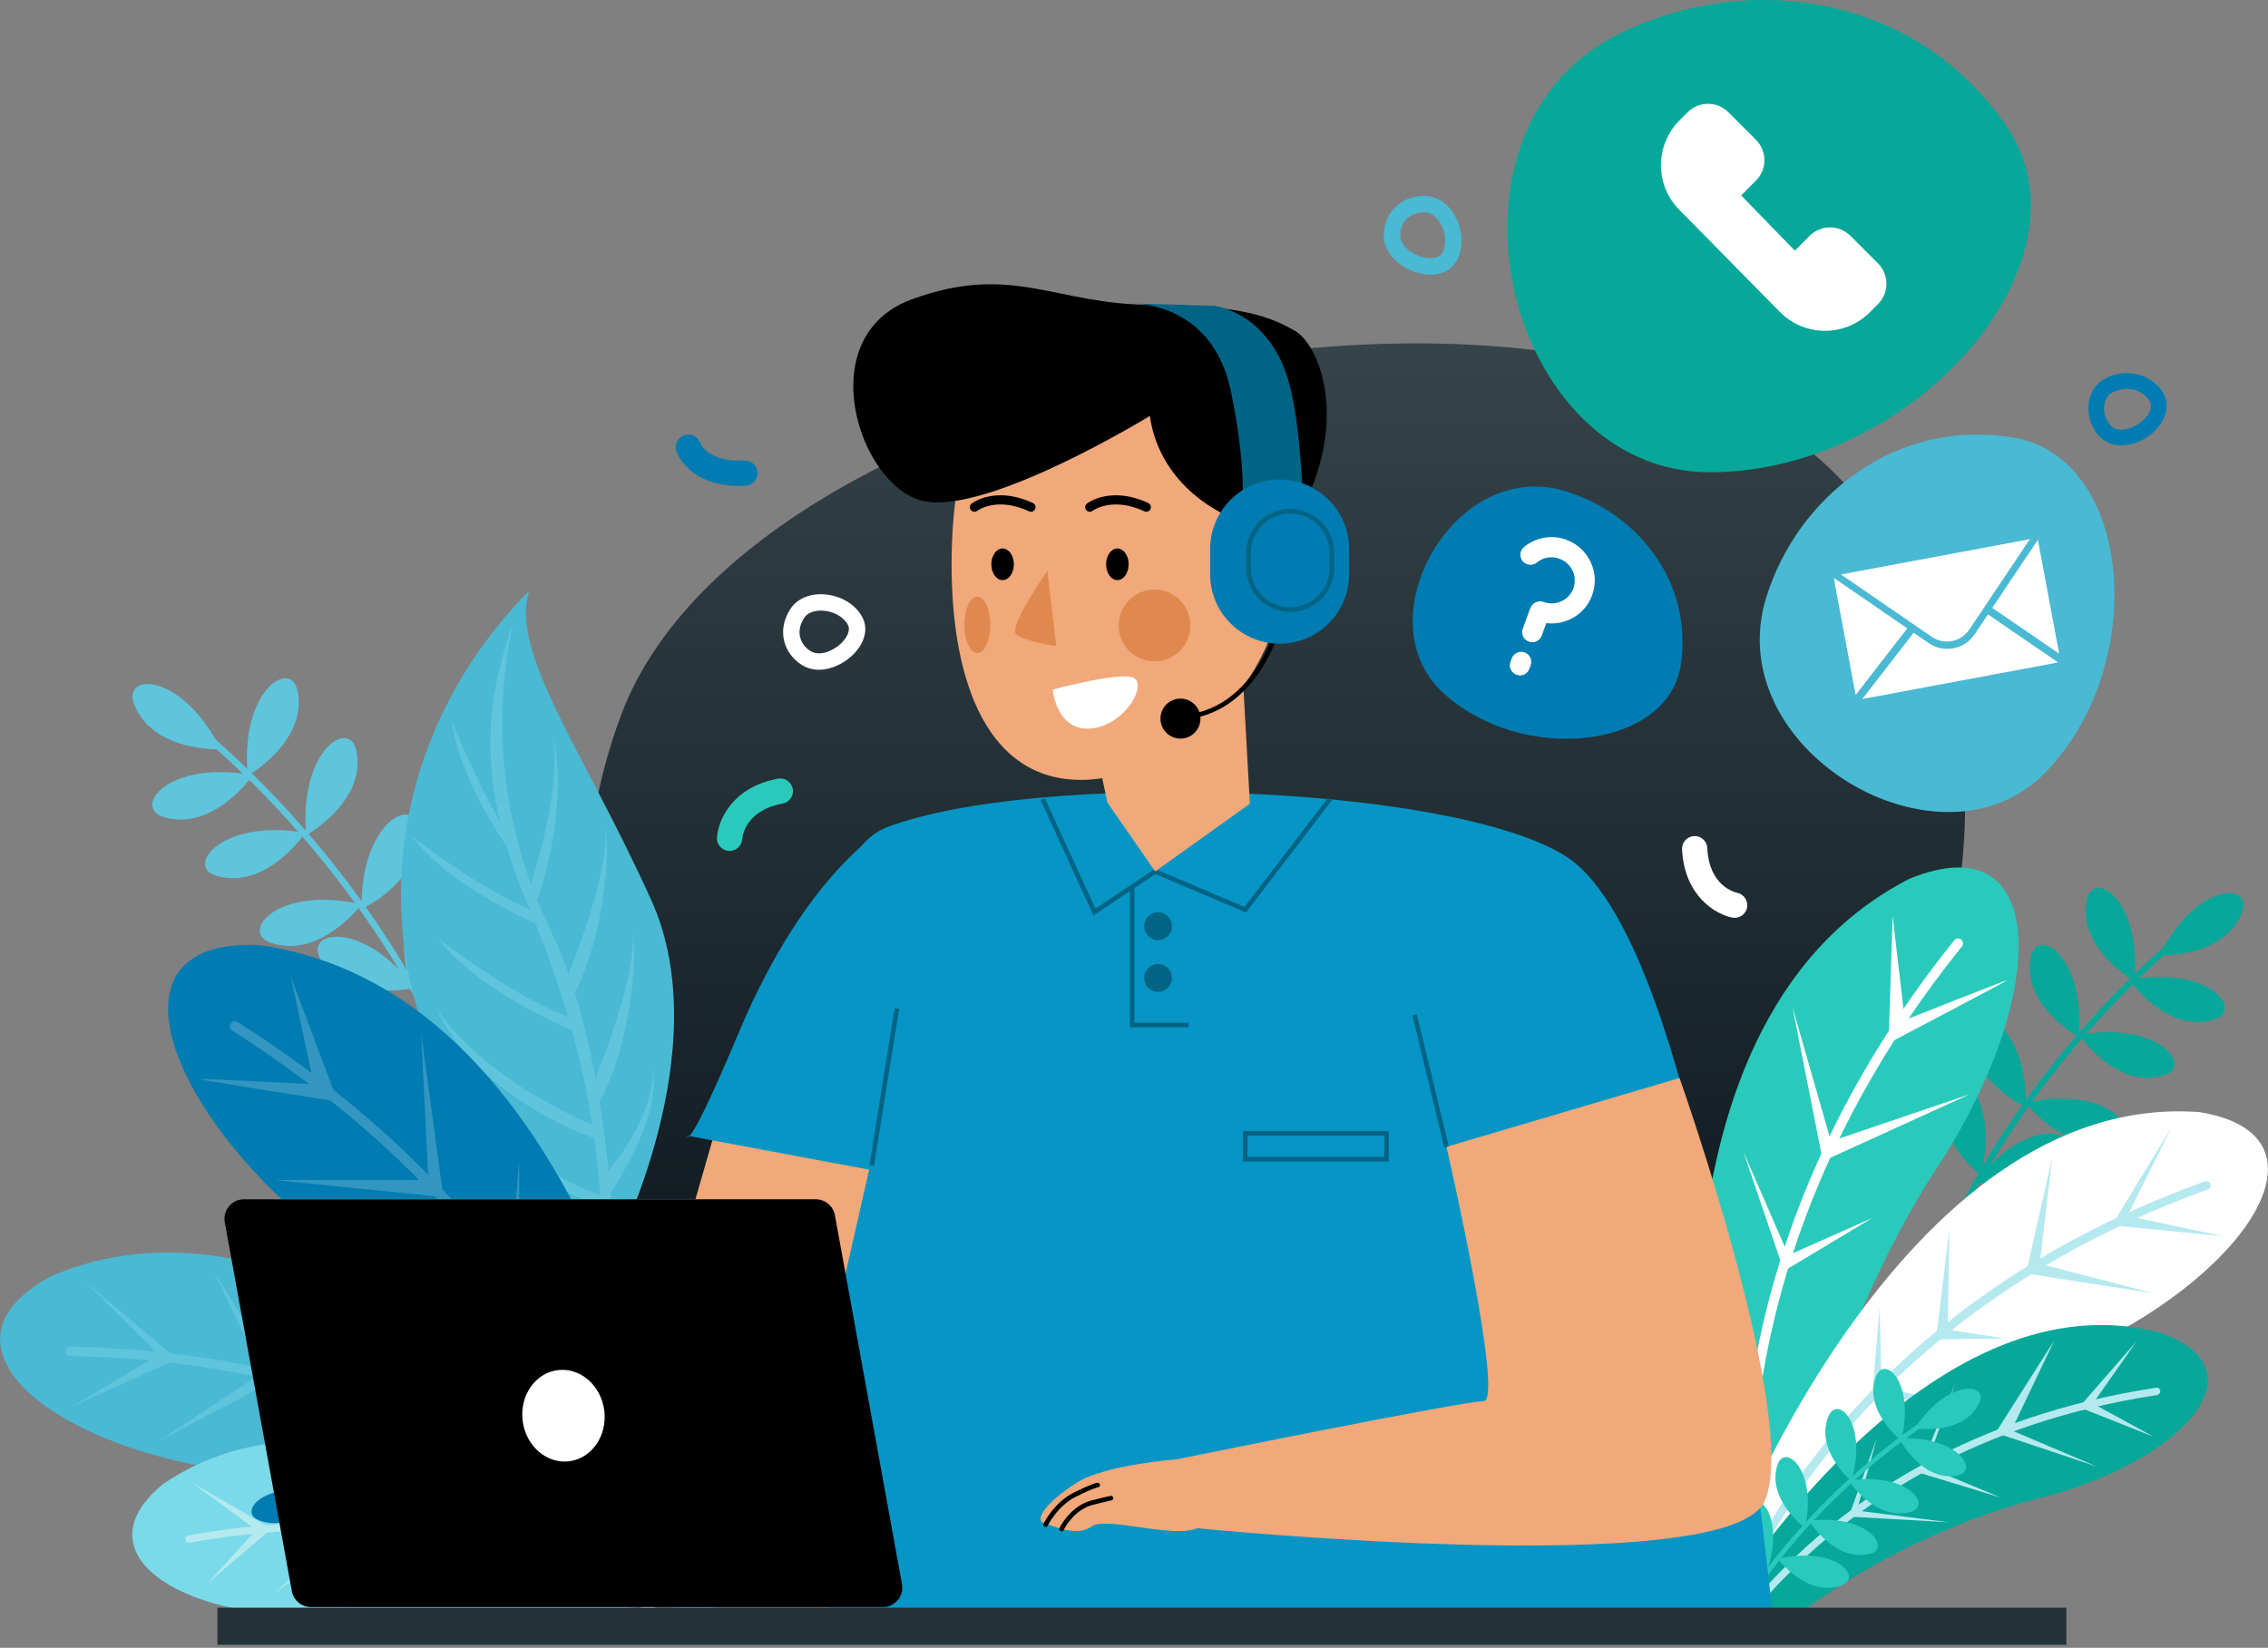 <svg width="494" height="359" viewBox="0 0 494 359" fill="none" xmlns="http://www.w3.org/2000/svg">
<rect x="0" y="0" width="494" height="359" fill="#808080" stroke="none"/>
<path d="M135.487 155.26C164.445 79.606 347.316 45.631 401.607 105.187C446.58 154.516 424.376 223.293 406.21 248.253C365.371 304.35 285.651 386.468 213.402 347.545C136.507 306.128 112.842 214.43 135.487 155.26Z" fill="url(#paint0_linear_1_7450)"/>
<path d="M95.173 223.766L93.873 224.323C93.688 223.952 77.721 187.19 37.989 155.442L38.917 154.328C78.835 186.262 94.987 223.395 95.173 223.766Z" fill="#5EC5DD"/>
<path d="M48.106 163.24C48.106 163.24 33.067 163.89 29.168 153.307C26.662 146.438 39.751 146.531 48.106 163.24Z" fill="#5EC5DD"/>
<path d="M55.069 168.903C55.069 168.903 46.529 181.25 35.668 178.001C28.705 175.865 36.689 165.468 55.069 168.903Z" fill="#5EC5DD"/>
<path d="M53.956 168.996C53.956 168.996 67.045 161.569 64.817 150.522C63.332 143.374 52.192 150.429 53.956 168.996Z" fill="#5EC5DD"/>
<path d="M66.487 181.435C66.487 181.435 58.132 193.968 47.178 190.811C40.215 188.862 48.106 178.279 66.487 181.435Z" fill="#5EC5DD"/>
<path d="M66.673 181.993C66.673 181.993 79.855 174.659 77.627 163.612C76.234 156.371 65.095 163.333 66.673 181.993Z" fill="#5EC5DD"/>
<path d="M78.742 197.031C78.742 197.031 69.737 209.099 58.969 205.386C52.099 203.065 60.454 192.854 78.742 197.031Z" fill="#5EC5DD"/>
<path d="M78.741 198.053C78.741 198.053 92.387 191.74 90.995 180.415C90.067 173.174 78.463 179.301 78.741 198.053Z" fill="#5EC5DD"/>
<path d="M90.345 215.226C90.345 215.226 75.678 218.661 69.829 209.006C66.116 202.694 79.02 200.28 90.345 215.226Z" fill="#5EC5DD"/>
<path d="M89.046 213.648C89.046 213.648 101.022 204.55 97.215 193.875C94.802 187.005 84.683 195.453 89.046 213.648Z" fill="#5EC5DD"/>
<path d="M133.698 272.802C133.698 272.802 156.627 228.8 141.867 196.123C127.107 163.446 110.768 141.816 115.317 128.634C80.227 164.282 81.248 212.74 101.3 241.982C121.351 271.224 133.698 272.802 133.698 272.802Z" fill="#4AB9D3"/>
<path d="M133.698 272.803C133.698 272.803 133.048 229.822 119.959 202.715C104.363 170.595 110.304 143.581 111.696 135.598C107.612 149.058 101.763 165.768 114.946 197.052C124.6 220.075 131.098 243.747 131.191 273.36C131.284 282.829 133.698 272.803 133.698 272.803Z" fill="#5EC5DD"/>
<path d="M98.422 157.135C98.422 157.135 105.384 174.308 110.954 182.106C115.224 190.183 114.203 189.811 114.203 189.811C114.203 189.811 100.371 172.266 98.422 157.135Z" fill="#5EC5DD"/>
<path d="M89.51 182.013C89.51 182.013 105.198 194.36 117.081 198.816C118.659 199.837 119.494 202.436 119.494 202.436C119.494 202.436 98.7 194.174 89.51 182.013Z" fill="#5EC5DD"/>
<path d="M95.266 204.294C95.266 204.294 110.954 216.64 122.837 221.096C130.542 226.016 125.25 224.717 125.25 224.717C125.25 224.717 104.549 216.455 95.266 204.294Z" fill="#5EC5DD"/>
<path d="M94.894 219.332C94.894 219.332 103.063 234.185 130.912 245.882C131.469 246.532 130.819 248.481 130.819 248.481C130.819 248.481 104.084 240.033 94.894 219.332Z" fill="#5EC5DD"/>
<path d="M103.341 239.198C103.341 239.198 112.717 254.979 132.769 261.013C133.326 261.663 132.676 263.613 132.676 263.613C132.676 263.613 110.675 257.022 103.341 239.198Z" fill="#5EC5DD"/>
<path d="M115.317 193.524C115.317 193.524 123.022 171.152 120.144 159.548C123.114 169.017 120.886 185.819 116.616 197.145C115.966 195.659 115.317 193.524 115.317 193.524Z" fill="#5EC5DD"/>
<path d="M122.836 214.505C122.836 214.505 132.676 191.946 131.934 180.064C133.141 189.904 130.17 208.471 123.857 218.868C123.672 217.29 122.836 214.505 122.836 214.505Z" fill="#5EC5DD"/>
<path d="M128.778 237.062C128.778 237.062 138.618 214.504 137.875 202.622C139.082 212.462 136.111 231.028 129.799 241.425C129.52 239.847 128.778 237.062 128.778 237.062Z" fill="#5EC5DD"/>
<path d="M131.841 255.907C131.841 255.907 143.074 243.468 142.238 231.585C143.445 241.425 139.175 249.873 132.862 260.27C132.584 258.599 131.841 255.907 131.841 255.907Z" fill="#5EC5DD"/>
<path d="M56.833 205.943C130.449 216.712 148.551 330.895 150.036 341.106H130.077C118.195 317.063 96.751 289.77 71.315 269.904C35.482 241.776 22.114 203.901 56.833 205.943Z" fill="#007CB2"/>
<g opacity="0.2">
<path d="M50.243 223.024C50.615 222.467 51.265 222.374 51.729 222.652C102.136 254.586 125.623 293.947 136.484 321.332C139.269 328.388 141.404 335.072 143.075 341.106H140.754C139.176 335.257 137.134 328.852 134.349 321.982C123.581 294.968 100.373 256.072 50.522 224.509C50.058 224.138 49.872 223.488 50.243 223.024Z" fill="white"/>
<path d="M63.332 212.719L68.345 236.206C68.345 236.206 43.002 234.906 43.281 235.092C43.652 235.277 73.544 240.012 73.544 240.012L63.332 212.719Z" fill="white"/>
<path d="M91.74 225.159L93.318 257.093H59.805L96.567 260.806L91.74 225.159Z" fill="white"/>
<path d="M113.09 252.916L110.955 278.63L89.975 276.773L113.09 281.786V252.916Z" fill="white"/>
</g>
<path d="M11.252 277.981C73.728 251.338 147.437 337.301 156.441 351.597L132.584 348.348C111.882 335.258 82.269 324.211 52.934 320.777C11.624 316.042 -16.783 292.927 11.252 277.981Z" fill="#4AB9D3"/>
<path d="M14.223 294.412C14.223 293.855 14.687 293.391 15.244 293.391C69.644 294.319 106.683 313.814 128.22 329.967C133.79 334.144 144.373 344.448 148.55 348.44L141.031 343.427C137.039 339.621 132.305 335.629 127.014 331.545C105.662 315.578 69.087 296.361 15.244 295.433C14.687 295.433 14.223 294.969 14.223 294.412Z" fill="#5EC5DD"/>
<path d="M18.399 279.095L34.645 295.155L15.429 306.573L38.544 296.083L18.399 279.095Z" fill="#5EC5DD"/>
<path d="M46.529 276.867L57.112 299.054L34.646 313.907L60.825 300.168L46.529 276.867Z" fill="#5EC5DD"/>
<path d="M74.099 284.757L81.897 306.573L70.293 312.607L85.146 307.872L74.099 284.757Z" fill="#5EC5DD"/>
<path d="M94.986 296.826L100.463 314.186L88.21 321.612L103.434 315.857L94.986 296.826Z" fill="#5EC5DD"/>
<path d="M35.574 323.282C79.669 293.205 144.744 344.726 150.5 349.368L112.996 351.874C112.996 351.874 97.214 349.832 74.099 351.689C41.515 354.195 16.172 339.064 35.574 323.282Z" fill="#7ADAEA"/>
<path d="M40.402 335.444C40.309 334.98 40.587 334.608 41.051 334.515C83.197 326.903 114.667 336.279 133.698 345.47C138.618 347.883 142.981 350.297 146.787 352.71L145.58 353.824C141.867 351.504 137.689 349.09 132.955 346.862C114.11 337.765 83.011 328.574 41.33 336.094C40.866 336.186 40.402 335.908 40.402 335.444Z" fill="#B4E9EF"/>
<path d="M41.793 323.004L55.811 333.308L45.228 344.912L59.153 333.03L41.793 323.004Z" fill="#B4E9EF"/>
<path d="M59.525 316.785L75.585 333.03L59.525 347.326L79.113 332.473L59.525 316.785Z" fill="#B4E9EF"/>
<path d="M84.311 318.92L96.751 334.608L82.826 346.955L98.886 335.258L84.311 318.92Z" fill="#B4E9EF"/>
<path d="M105.291 324.861L114.945 339.064L95.822 348.44L117.08 339.9L105.291 324.861Z" fill="#B4E9EF"/>
<path d="M127.385 327.553L127.106 328.574C126.828 328.482 98.514 320.127 61.938 327.46L61.753 326.439C98.607 318.92 127.106 327.46 127.385 327.553Z" fill="#007CB2"/>
<path d="M71.128 325.325C71.128 325.325 64.351 334.144 56.553 331.266C51.448 329.502 57.76 322.076 71.128 325.325Z" fill="#007CB2"/>
<path d="M75.305 324.49C75.305 324.49 78.462 335.073 71.592 339.807C67.136 342.778 64.816 333.402 75.305 324.49Z" fill="#007CB2"/>
<path d="M75.307 325.047C75.307 325.047 76.885 314.092 69.458 310.379C64.631 308.058 63.703 317.713 75.307 325.047Z" fill="#007CB2"/>
<path d="M90.344 323.654C90.344 323.654 92.387 334.516 85.053 338.507C80.319 341.014 79.019 331.452 90.344 323.654Z" fill="#007CB2"/>
<path d="M90.067 324.025C90.067 324.025 91.274 312.978 83.662 309.636C78.741 307.501 78.184 317.156 90.067 324.025Z" fill="#007CB2"/>
<path d="M103.342 324.026C103.342 324.026 105.755 334.794 98.514 339.064C93.873 341.757 92.202 332.195 103.342 324.026Z" fill="#007CB2"/>
<path d="M105.103 324.675C105.103 324.675 107.145 313.814 99.719 309.822C95.077 307.316 93.777 316.877 105.103 324.675Z" fill="#007CB2"/>
<path d="M114.388 325.511C114.388 325.511 115.687 336.465 108.075 339.992C103.248 342.127 102.598 332.473 114.388 325.511Z" fill="#007CB2"/>
<path d="M118.844 326.16C118.844 326.16 119.401 315.113 111.603 312.142C106.497 310.286 106.497 319.94 118.844 326.16Z" fill="#007CB2"/>
<path d="M352.424 7.495C310.028 28.693 327.808 102.886 372.423 102.886C417.038 102.886 457.05 56.727 437.037 27.494C417.025 -1.74 380.114 -6.357 352.411 7.495H352.424Z" fill="#07A899"/>
<path d="M340.541 106.889C316.6 99.97 297.029 134.979 314.271 150.884C331.514 166.789 363.435 163.206 366.122 144.778C368.81 126.351 356.185 111.41 340.541 106.889Z" fill="#007CB2"/>
<path d="M384.737 130.06C374.331 163.401 422.819 191.876 445.616 168.183C468.412 144.491 464.346 99.655 438.6 95.341C412.854 91.027 391.532 108.269 384.737 130.06Z" fill="#4AB9D3"/>
<path d="M390.934 54.605L379.246 42.572L382.471 39.347C384.924 36.894 384.924 32.91 382.471 30.457L376.475 24.461C374.022 22.008 370.039 22.008 367.585 24.461L365.821 26.226C360.432 31.615 360.432 40.367 365.821 45.756L387.75 68.029C393.139 73.418 401.891 73.418 407.28 68.029L409.044 66.265C411.498 63.812 411.498 59.828 409.044 57.375L403.049 51.379C400.595 48.926 396.612 48.926 394.159 51.379L390.934 54.605Z" fill="white"/>
<path d="M336.806 135.751L335.8 138.48C335.359 139.651 334.16 140.217 332.975 139.776C331.886 139.376 331.238 138.135 331.679 136.964L333.292 132.595C333.292 132.595 333.347 132.567 333.36 132.526C333.36 132.526 333.36 132.494 333.36 132.429C333.76 131.34 335.083 130.734 336.172 131.134C338.818 132.112 341.74 130.803 342.691 128.198C343.67 125.552 342.292 122.699 339.645 121.72C337.923 121.086 336.076 121.444 334.766 122.533C333.802 123.319 332.423 123.195 331.638 122.23C330.893 121.279 331.004 119.942 331.968 119.156C334.449 117.116 337.95 116.4 341.189 117.599C346.054 119.404 348.591 124.821 346.785 129.7C345.241 133.863 341.065 136.275 336.82 135.751H336.806ZM333.402 144.944L333.126 145.702C332.685 146.874 331.486 147.439 330.301 146.998C329.212 146.598 328.564 145.358 329.005 144.186L329.281 143.428C329.694 142.298 331.004 141.733 332.092 142.132C333.264 142.573 333.815 143.814 333.388 144.958L333.402 144.944Z" fill="white"/>
<path d="M448.51 142.409L443.879 117.6L433.942 132.431L448.51 142.409Z" fill="white"/>
<path d="M430.096 138.192C429.021 139.791 427.395 140.879 425.493 141.238C425.038 141.32 424.583 141.362 424.128 141.362C422.695 141.362 421.303 140.934 420.09 140.108L416.809 137.861L405.631 152.292L447.821 144.408C447.959 144.38 448.083 144.325 448.193 144.256L433.004 133.85L430.096 138.205V138.192Z" fill="white"/>
<path d="M399.415 125.898L404.184 151.41L415.431 136.897L399.415 125.898Z" fill="white"/>
<path d="M428.938 137.172L442.129 117.462L400.987 125.153L420.765 138.743C423.453 140.59 427.119 139.887 428.925 137.172H428.938Z" fill="white"/>
<path d="M461.863 97.026C458.679 97.026 455.964 94.627 455.123 91.044C454.254 87.364 455.702 83.877 458.706 82.374C462.51 80.472 467.955 80.872 471.001 85.338C472.2 87.102 472.241 89.349 471.097 91.526C469.388 94.765 465.584 97.039 461.863 97.039V97.026ZM463.282 84.718C462.207 84.718 461.16 84.979 460.236 85.434C458.307 86.399 458.059 88.646 458.444 90.272C458.844 91.94 460.043 93.621 461.863 93.621C464.633 93.621 467.141 91.719 468.079 89.927C468.465 89.197 468.795 88.15 468.189 87.267C466.962 85.476 465.102 84.718 463.282 84.718Z" fill="#007CB2"/>
<path d="M311.618 59.828C310.75 59.828 309.84 59.703 308.889 59.455C305.32 58.49 301.447 55.555 301.405 51.351C301.378 48.967 302.26 46.761 303.886 45.149C305.568 43.481 307.828 42.64 310.488 42.695C313.038 42.751 315.45 44.391 316.939 47.092C318.73 50.331 318.827 54.218 317.173 57.002C316.084 58.849 314.058 59.841 311.605 59.841L311.618 59.828ZM310.254 46.251C308.683 46.251 307.346 46.748 306.395 47.685C305.457 48.608 304.961 49.89 304.975 51.31C305.003 53.515 307.483 55.376 309.813 56.01C311.329 56.423 313.355 56.437 314.113 55.169C315.119 53.474 314.995 50.924 313.824 48.815C312.955 47.244 311.673 46.293 310.405 46.265C310.35 46.265 310.295 46.265 310.24 46.265L310.254 46.251Z" fill="#4AB9D3"/>
<path d="M178.38 145.917C177.125 145.917 175.871 145.614 174.713 144.911C172.673 143.656 171.281 141.741 170.771 139.522C170.248 137.206 170.744 134.822 172.191 132.616C173.583 130.494 176.243 129.308 179.331 129.474C183.024 129.667 186.374 131.652 187.862 134.532C189.199 137.11 188.303 140.307 185.547 142.871C183.714 144.58 181.026 145.917 178.366 145.917H178.38ZM178.779 133.03C177.153 133.03 175.83 133.595 175.182 134.574C174.272 135.952 173.955 137.399 174.259 138.736C174.548 140.018 175.361 141.134 176.574 141.865C178.462 143.022 181.357 141.892 183.121 140.252C184.265 139.191 185.368 137.468 184.692 136.159C183.796 134.408 181.563 133.154 179.151 133.03C179.027 133.03 178.903 133.03 178.779 133.03Z" fill="white"/>
<path d="M161.05 105.855C149.982 105.855 147.432 98.619 147.322 98.302C146.839 96.855 147.625 95.297 149.059 94.815C150.492 94.347 152.022 95.091 152.532 96.51C152.642 96.772 154.337 100.7 162.111 100.328C163.613 100.273 164.923 101.417 165.005 102.947C165.088 104.463 163.916 105.759 162.387 105.841C161.932 105.869 161.477 105.869 161.05 105.869V105.855Z" fill="#007CB2"/>
<path d="M377.857 199.96C377.691 199.96 377.512 199.946 377.347 199.918C373.763 199.243 366.872 195.273 366.376 185.033C366.307 183.517 367.478 182.221 368.994 182.152C370.497 182.056 371.806 183.255 371.875 184.771C372.261 192.972 377.76 194.378 378.381 194.502C379.855 194.819 380.82 196.266 380.531 197.741C380.269 199.05 379.139 199.96 377.843 199.96H377.857Z" fill="white"/>
<path d="M156.184 183.008C156.157 182.842 156.157 182.677 156.171 182.498C156.364 178.859 159.382 171.499 169.457 169.638C170.96 169.363 172.393 170.355 172.669 171.857C172.972 173.332 171.952 174.793 170.45 175.069C162.373 176.557 161.711 182.181 161.67 182.815C161.56 184.317 160.25 185.475 158.748 185.378C157.411 185.296 156.364 184.29 156.184 183.021V183.008Z" fill="#29CABB"/>
<path d="M197.372 350.122H261.986C264.536 350.122 266.604 348.055 266.604 345.505C266.604 342.955 264.536 340.888 261.986 340.888H197.372C194.822 340.888 192.755 342.955 192.755 345.505C192.755 348.055 194.822 350.122 197.372 350.122Z" fill="#CDB9FF"/>
<path d="M425.66 265.692L426.896 266.222C427.073 265.869 442.261 230.9 480.056 200.7L479.173 199.641C441.202 230.106 425.837 265.339 425.66 265.692Z" fill="#07A899"/>
<path d="M470.343 208.118C470.343 208.118 484.648 208.736 488.357 198.67C490.829 192.135 478.29 192.223 470.343 208.118Z" fill="#07A899"/>
<path d="M463.806 213.505C463.806 213.505 471.93 225.249 482.261 222.158C488.884 220.216 481.29 210.237 463.806 213.505Z" fill="#07A899"/>
<path d="M464.868 213.682C464.868 213.682 452.417 206.617 454.536 196.109C455.949 189.221 466.546 195.933 464.868 213.682Z" fill="#07A899"/>
<path d="M452.858 225.426C452.858 225.426 460.806 237.347 471.226 234.345C477.848 232.49 470.431 222.424 452.858 225.426Z" fill="#07A899"/>
<path d="M452.769 225.955C452.769 225.955 440.23 218.979 442.349 208.471C443.674 201.672 454.27 208.206 452.769 225.955Z" fill="#07A899"/>
<path d="M441.289 240.261C441.289 240.261 449.854 251.741 460.098 248.209C466.632 246.001 458.685 236.376 441.289 240.261Z" fill="#07A899"/>
<path d="M441.29 241.232C441.29 241.232 428.309 235.227 429.634 224.454C430.429 217.655 441.555 223.394 441.29 241.232Z" fill="#07A899"/>
<path d="M430.251 257.569C430.251 257.569 444.203 260.836 449.767 251.652C453.299 245.648 441.025 243.352 430.251 257.569Z" fill="#07A899"/>
<path d="M431.488 256.067C431.488 256.067 420.096 247.413 423.717 237.258C426.013 230.724 435.55 238.76 431.488 256.067Z" fill="#07A899"/>
<path d="M415.945 191.429C352.984 223.66 371.616 332.098 373.382 341.723L391.396 335.63C394.752 310.375 405.613 279.203 422.479 253.507C446.145 217.037 446.675 178.89 415.945 191.429Z" fill="#29CABB"/>
<path d="M427.163 204.675C426.721 204.322 426.015 204.41 425.661 204.851C390.163 249.092 380.979 291.655 379.655 319.647C379.302 326.888 379.39 333.511 379.831 339.516L381.862 338.809C381.509 333.069 381.421 326.623 381.774 319.647C383.187 292.008 392.194 249.887 427.339 206.176C427.692 205.735 427.604 205.116 427.163 204.675Z" fill="white"/>
<path d="M412.239 199.553L414.888 222.248C414.888 222.248 437.317 213.329 437.14 213.594C436.875 213.859 411.355 227.281 411.355 227.281L412.239 199.553Z" fill="white"/>
<path d="M390.426 219.422L398.815 248.651L429.015 238.407L397.049 252.978L390.426 219.422Z" fill="white"/>
<path d="M379.742 250.947L389.544 273.465L407.823 265.341L388.572 276.908L379.742 250.947Z" fill="white"/>
<path d="M479.082 242.292C414.619 237.435 374.618 337.484 370.909 353.114L391.395 342.871C406.054 324.768 429.366 305.694 454.71 293.597C490.385 276.642 508.928 247.149 479.082 242.292Z" fill="white"/>
<path d="M481.466 258.01C481.289 257.48 480.759 257.215 480.229 257.392C431.485 274.876 404.111 303.752 389.717 324.945C386.009 330.42 379.651 342.959 377.09 347.816L382.3 340.928C384.772 336.248 387.686 331.215 391.307 325.916C405.524 305.076 432.633 276.554 480.848 259.158C481.377 259.07 481.642 258.452 481.466 258.01Z" fill="#B4E9EF"/>
<path d="M473.077 245.471L463.364 264.898L484.115 269.313L460.008 266.929L473.077 245.471Z" fill="#B4E9EF"/>
<path d="M447.028 252.094L444.29 275.318L469.104 281.765L441.288 277.438L447.028 252.094Z" fill="#B4E9EF"/>
<path d="M424.597 267.724L424.244 289.711L436.607 291.566L421.683 291.831L424.597 267.724Z" fill="#B4E9EF"/>
<path d="M409.41 284.943L409.852 302.251L423.186 305.165L407.732 304.723L409.41 284.943Z" fill="#B4E9EF"/>
<path d="M471.047 290.506C422.126 276.908 379.298 343.224 375.59 349.229L388.041 354.704C402.081 342.959 423.009 331.833 444.379 326.358C474.579 318.764 493.388 298.807 471.047 290.506Z" fill="#07A899"/>
<path d="M470.517 302.957C470.429 302.515 470.076 302.25 469.634 302.338C429.367 308.431 403.847 326.534 389.542 340.663C385.833 344.283 382.654 347.904 380.005 351.259L381.418 351.877C383.979 348.698 387.069 345.254 390.69 341.722C404.819 327.77 430.074 309.933 469.899 303.928C470.252 303.751 470.605 303.398 470.517 302.957Z" fill="#B4E9EF"/>
<path d="M465.395 292.183L455.858 305.782L469.103 313.023L452.855 306.577L465.395 292.183Z" fill="#B4E9EF"/>
<path d="M447.47 292.008L438.11 311.611L456.831 319.559L434.666 312.141L447.47 292.008Z" fill="#B4E9EF"/>
<path d="M425.836 301.544L419.478 319.47L435.814 326.27L417.8 320.795L425.836 301.544Z" fill="#B4E9EF"/>
<path d="M408.793 313.288L404.466 329.095L424.599 331.655L402.7 330.419L408.793 313.288Z" fill="#B4E9EF"/>
<path d="M379.565 349.494L380.448 350.024C380.624 349.759 394.665 325.475 424.865 306.755L424.335 305.871C393.958 324.769 379.741 349.229 379.565 349.494Z" fill="#29CABB"/>
<path d="M417.094 311.17C417.094 311.17 427.514 312.848 431.046 305.783C433.43 301.28 424.247 300.22 417.094 311.17Z" fill="#29CABB"/>
<path d="M413.649 313.377C413.649 313.377 418.418 322.737 426.188 321.501C431.31 320.706 426.718 312.759 413.649 313.377Z" fill="#29CABB"/>
<path d="M414.09 313.819C414.09 313.819 405.79 307.285 408.616 299.867C410.382 295.099 417.269 301.103 414.09 313.819Z" fill="#29CABB"/>
<path d="M402.7 322.561C402.7 322.561 408.351 331.391 416.034 329.448C420.979 328.124 415.68 320.618 402.7 322.561Z" fill="#29CABB"/>
<path d="M403.228 322.649C403.228 322.649 395.192 315.85 398.283 308.52C400.226 303.84 406.937 310.11 403.228 322.649Z" fill="#29CABB"/>
<path d="M394.047 331.302C394.047 331.302 399.433 340.31 407.204 338.543C412.061 337.484 407.027 329.801 394.047 331.302Z" fill="#29CABB"/>
<path d="M393.164 332.892C393.164 332.892 384.687 326.623 387.159 319.117C388.749 314.348 395.901 320.177 393.164 332.892Z" fill="#29CABB"/>
<path d="M387.246 339.603C387.246 339.603 393.516 348.081 401.021 345.431C405.878 343.754 400.05 336.689 387.246 339.603Z" fill="#29CABB"/>
<path d="M384.685 342.871C384.685 342.871 377.09 335.542 380.623 328.477C382.83 323.886 389.1 330.597 384.685 342.871Z" fill="#29CABB"/>
<path d="M74.663 350.123H199.205C201.852 350.123 203.85 347.724 203.381 345.133L188.772 264.751C188.399 262.739 186.649 261.278 184.595 261.278H60.053C57.407 261.278 55.408 263.676 55.877 266.267L70.487 346.649C70.859 348.662 72.609 350.123 74.663 350.123Z" fill="#CDB9FF"/>
<path d="M386.611 357.179H181.219C181.219 357.179 160.834 192.556 193.141 180.248C225.448 167.94 315.436 170.683 340.838 186.409C373.145 206.408 386.611 357.193 386.611 357.193V357.179Z" fill="#0695C5"/>
<path d="M156.341 244.352L132.744 326.402L173.266 325.382L190.191 251.009L156.341 244.352Z" fill="#F1A87A"/>
<path d="M193.141 180.234C193.141 180.234 175.829 189.469 160.958 224.849C149.587 251.919 149.67 247.412 149.67 247.412L196.338 256.137C196.338 256.137 203.257 181.254 193.127 180.234" fill="#0695C5"/>
<path d="M315.064 249.866C315.064 249.866 327.758 305.259 323.141 305.259C318.524 305.259 256.211 317.953 256.211 317.953L260.828 332.949C260.828 332.949 376.219 344.485 384.296 327.174C392.372 309.863 365.826 234.856 365.826 234.856L315.05 249.852L315.064 249.866Z" fill="#F1A87A"/>
<path d="M256.211 317.939C256.211 317.939 240.83 319.097 234.669 322.942C228.508 326.788 225.048 331.019 227.364 331.791C229.679 332.563 234.669 334.864 237.742 332.563C240.816 330.261 255.439 335.25 260.815 332.949C266.19 330.647 256.197 317.953 256.197 317.953" fill="#F1A87A"/>
<path d="M227.75 332.177C227.75 332.177 229.914 327.725 234.09 325.644C238.266 323.563 239.093 323.535 239.093 323.535" stroke="black" stroke-linecap="round" stroke-linejoin="round"/>
<path d="M231.223 333.128C231.223 333.128 233.414 328.497 237.949 327.353C241.022 326.581 241.987 326.388 241.987 326.388" stroke="black" stroke-linecap="round" stroke-linejoin="round"/>
<path d="M227.116 174.087L238.39 198.703L251.608 189.855L271.221 198.193L289.676 174.087" stroke="#026485" stroke-miterlimit="10"/>
<path d="M252.242 204.809C253.916 204.809 255.274 203.452 255.274 201.777C255.274 200.102 253.916 198.745 252.242 198.745C250.567 198.745 249.209 200.102 249.209 201.777C249.209 203.452 250.567 204.809 252.242 204.809Z" fill="#026485"/>
<path d="M252.242 216.098C253.916 216.098 255.274 214.74 255.274 213.065C255.274 211.391 253.916 210.033 252.242 210.033C250.567 210.033 249.209 211.391 249.209 213.065C249.209 214.74 250.567 216.098 252.242 216.098Z" fill="#026485"/>
<path d="M246.605 193.576V223.32H258.913" stroke="#026485" stroke-miterlimit="10"/>
<path d="M301.998 246.916H271.221V252.553H301.998V246.916Z" stroke="#026485" stroke-miterlimit="10"/>
<path d="M315.064 249.866L308.118 221.101" stroke="#026485" stroke-miterlimit="10"/>
<path d="M189.874 253.904L195.346 219.736" stroke="#026485" stroke-miterlimit="10"/>
<path d="M207.268 122.898C207.268 149.251 215.455 169.911 235.44 169.911C255.426 169.911 279.67 149.251 279.67 122.898C279.67 96.545 255.426 74.465 235.44 74.465C215.455 74.465 207.268 96.545 207.268 122.898Z" fill="#F1A87A"/>
<path d="M270.642 146.398L272.241 175.108L251.608 189.855L241.215 174.859L237.756 158.706L270.642 146.398Z" fill="#F1A87A"/>
<path d="M267.761 112.547C267.761 112.547 252.766 106.772 250.45 90.618C250.45 90.618 214.683 112.547 200.832 109.087C186.98 105.628 176.601 73.321 198.53 65.244C220.458 57.167 229.941 66.402 250.712 66.402C271.483 66.402 277.382 69.475 281.999 72.039C287.14 74.892 293.728 90.632 283.929 110.245C274.115 129.858 267.775 112.547 267.775 112.547H267.761Z" fill="black"/>
<path d="M243.379 126.385C244.734 126.385 245.833 124.842 245.833 122.939C245.833 121.036 244.734 119.493 243.379 119.493C242.024 119.493 240.926 121.036 240.926 122.939C240.926 124.842 242.024 126.385 243.379 126.385Z" fill="black"/>
<path d="M218.377 126.385C219.732 126.385 220.831 124.842 220.831 122.939C220.831 121.036 219.732 119.493 218.377 119.493C217.022 119.493 215.924 121.036 215.924 122.939C215.924 124.842 217.022 126.385 218.377 126.385Z" fill="black"/>
<path d="M228.135 124.345C228.135 124.345 219.549 136.653 221.341 138.196C223.132 139.74 230.065 140.76 230.065 140.76L228.135 124.345Z" fill="#E0894E"/>
<path d="M251.47 144.082C255.786 144.082 259.285 140.583 259.285 136.267C259.285 131.951 255.786 128.452 251.47 128.452C247.154 128.452 243.655 131.951 243.655 136.267C243.655 140.583 247.154 144.082 251.47 144.082Z" fill="#E0894E"/>
<path d="M212.878 142.29C214.438 142.29 215.703 139.532 215.703 136.129C215.703 132.727 214.438 129.968 212.878 129.968C211.317 129.968 210.052 132.727 210.052 136.129C210.052 139.532 211.317 142.29 212.878 142.29Z" fill="#E0894E"/>
<path d="M229.293 150.243C229.293 150.243 241.477 146.907 246.095 147.417C250.712 147.927 245.447 157.934 237.756 158.705C230.065 159.477 229.293 150.243 229.293 150.243Z" fill="white"/>
<path d="M278.402 136.653C278.402 136.653 273.784 154.088 258.913 156.142" stroke="black" stroke-miterlimit="10"/>
<path d="M257.121 160.911C259.526 160.911 261.476 158.961 261.476 156.555C261.476 154.15 259.526 152.2 257.121 152.2C254.715 152.2 252.765 154.15 252.765 156.555C252.765 158.961 254.715 160.911 257.121 160.911Z" fill="black"/>
<path d="M246.343 66.126C246.343 66.126 264.04 65.354 268.133 85.353C272.227 105.352 270.187 113.043 270.187 113.043L283.846 111.609C283.846 111.609 283.529 92.01 280.442 82.266C275.935 67.987 264.55 66.622 264.55 66.622L246.343 66.112V66.126Z" fill="#026485"/>
<path d="M237.37 110.493C237.37 110.493 241.987 106.909 249.678 110.493" stroke="black" stroke-width="2" stroke-linecap="round" stroke-linejoin="round"/>
<path d="M212.244 110.493C212.244 110.493 216.861 106.909 224.552 110.493" stroke="black" stroke-width="2" stroke-linecap="round" stroke-linejoin="round"/>
<path d="M263.585 125.103C263.585 133.461 270.361 140.236 278.719 140.236C287.077 140.236 293.852 133.461 293.852 125.103V119.603C293.852 111.245 287.077 104.47 278.719 104.47C270.361 104.47 263.585 111.245 263.585 119.603V125.103Z" fill="#007CB2"/>
<path d="M281.02 132.821H281.034C286.043 132.821 290.103 128.761 290.103 123.752V120.444C290.103 115.436 286.043 111.375 281.034 111.375H281.02C276.012 111.375 271.951 115.436 271.951 120.444V123.752C271.951 128.761 276.012 132.821 281.02 132.821Z" stroke="#026485" stroke-miterlimit="10"/>
<path d="M67.744 350.123H192.286C194.933 350.123 196.931 347.724 196.462 345.133L181.853 264.751C181.48 262.739 179.73 261.278 177.676 261.278H53.134C50.488 261.278 48.489 263.676 48.958 266.267L63.568 346.649C63.94 348.662 65.691 350.123 67.744 350.123Z" fill="black"/>
<path d="M47.359 358.337L450.081 358.337V350.26L47.359 350.26V358.337Z" fill="#233237"/>
<path d="M123.98 318.359C128.889 317.742 132.31 312.796 131.62 307.313C130.93 301.83 126.392 297.885 121.482 298.503C116.573 299.121 113.153 304.066 113.842 309.549C114.532 315.032 119.071 318.977 123.98 318.359Z" fill="white"/>
<defs>
<linearGradient id="paint0_linear_1_7450" x1="277.652" y1="74.801" x2="277.652" y2="357.656" gradientUnits="userSpaceOnUse">
<stop stop-color="#354449"/>
<stop offset="1" stop-color="#000A0F"/>
</linearGradient>
</defs>
</svg>
